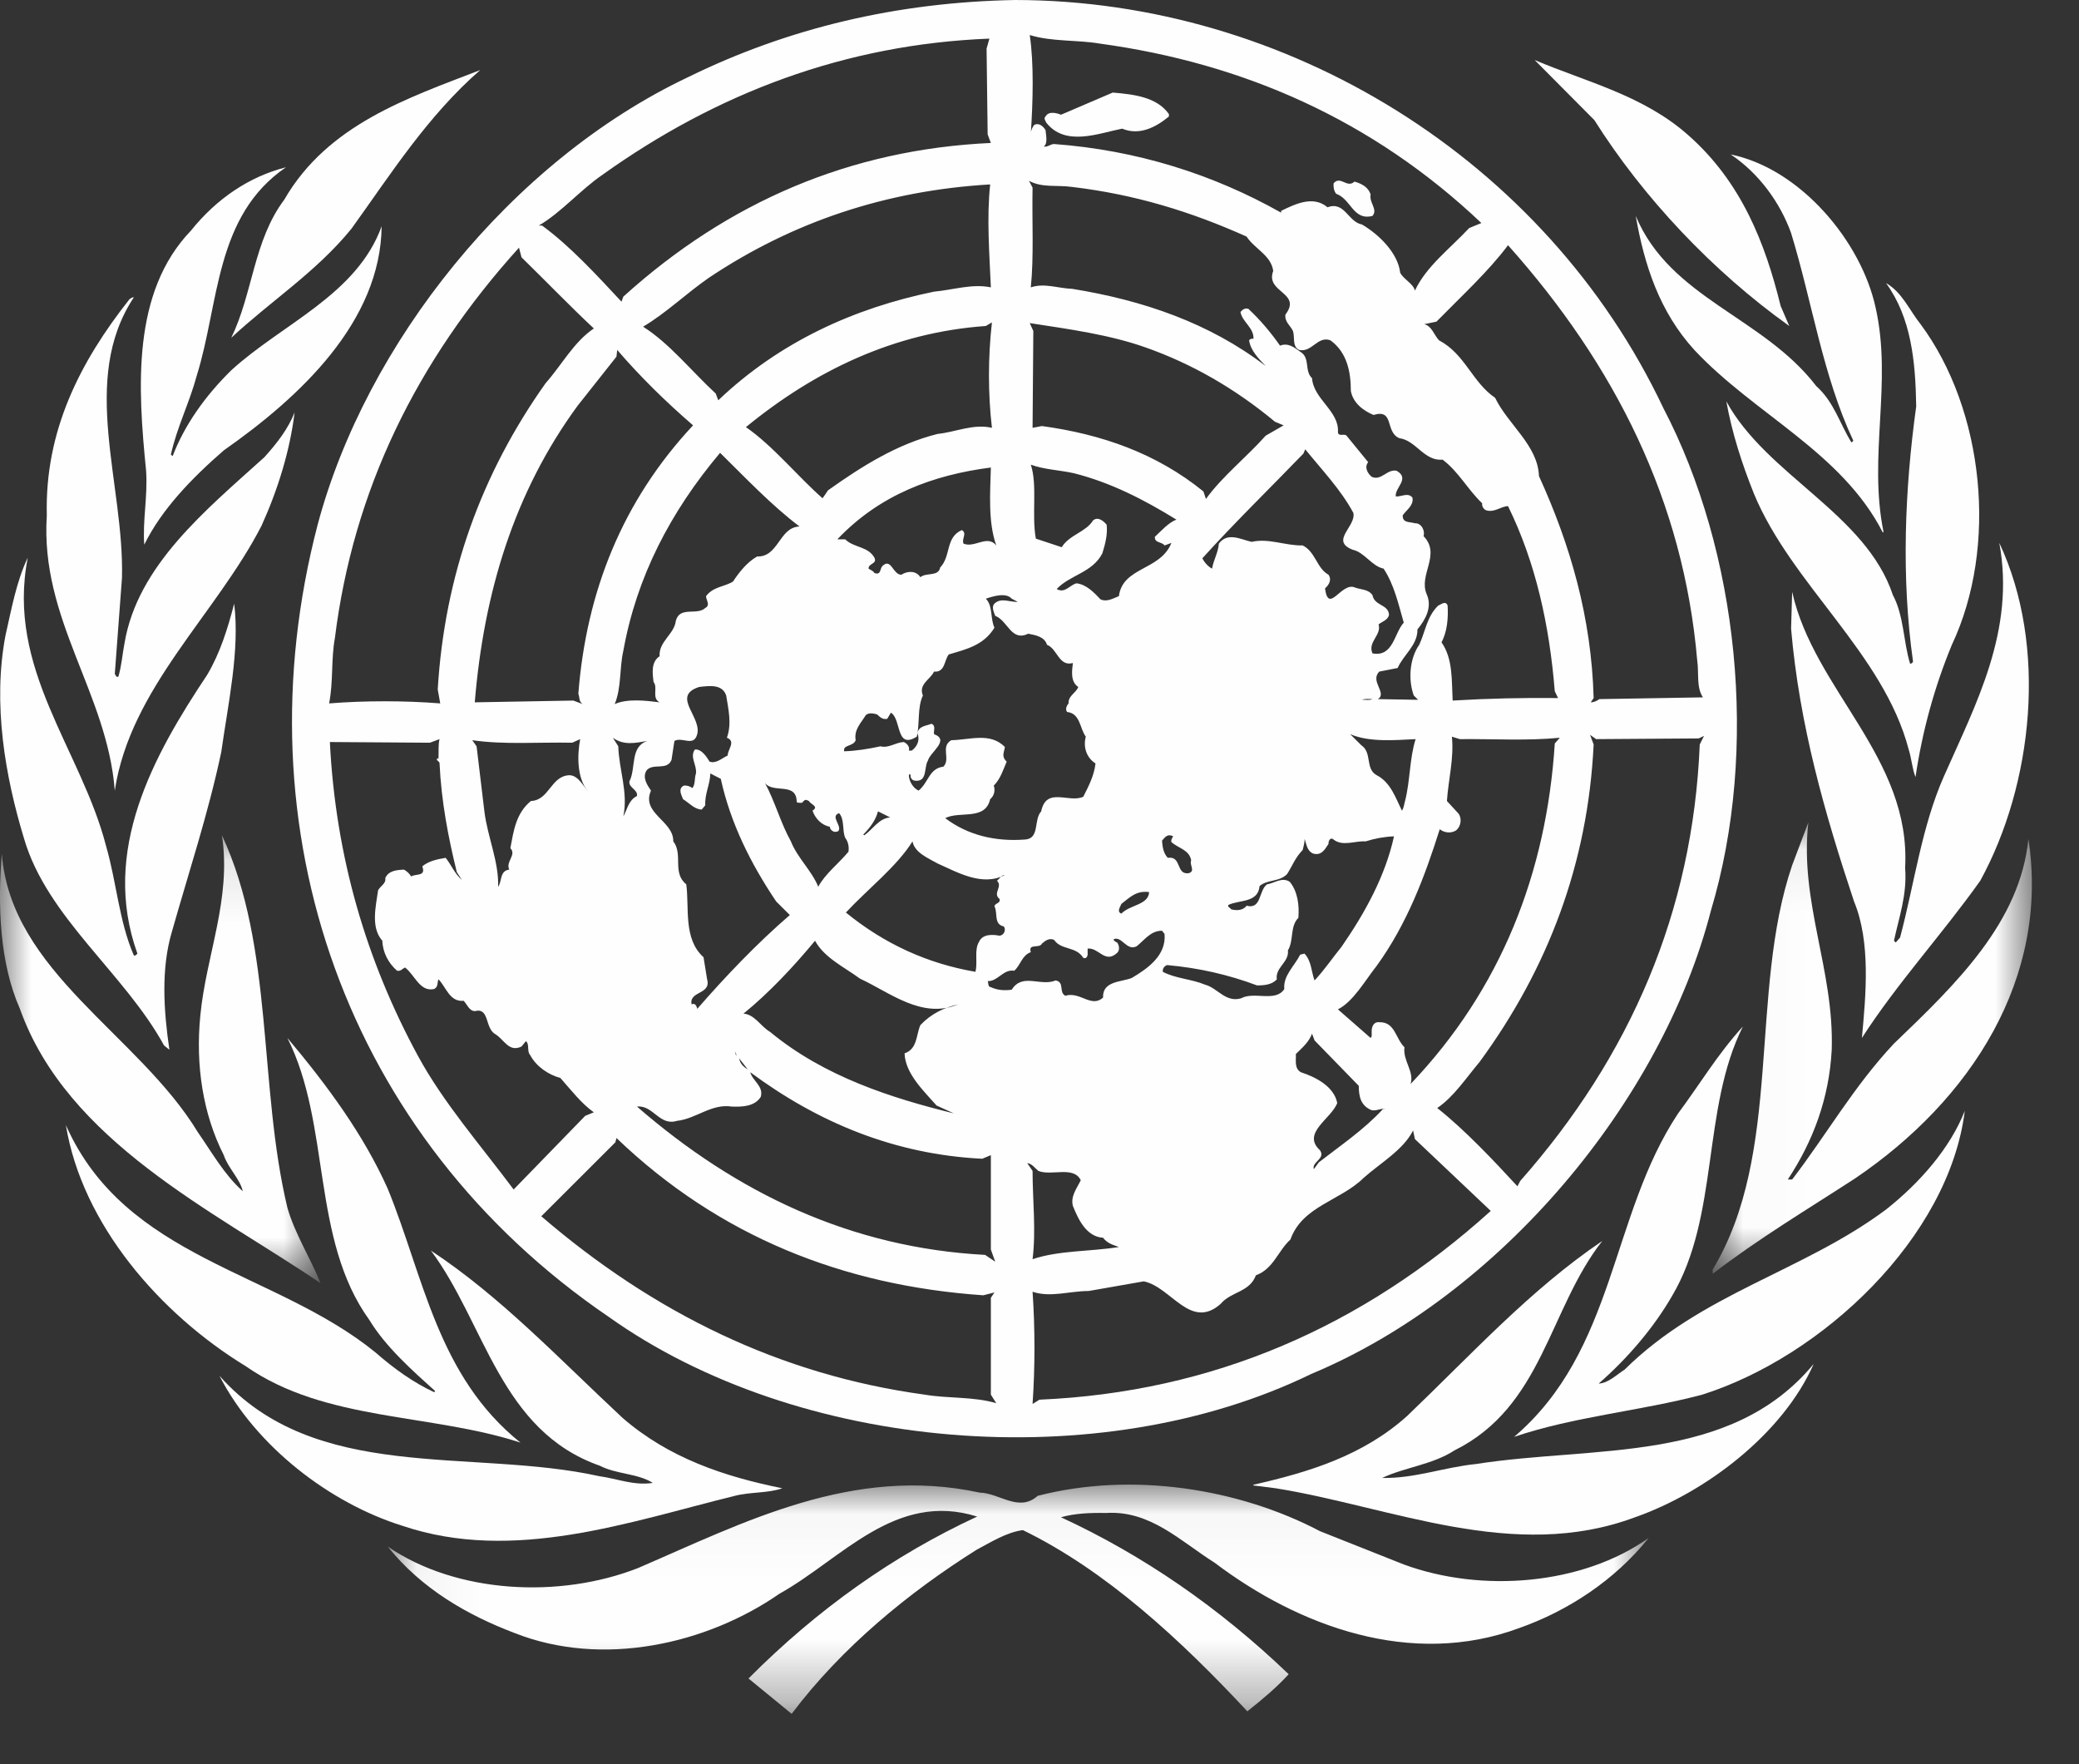 
<svg width="33px" height="28px" viewBox="0 0 33 28" version="1.1" xmlns="http://www.w3.org/2000/svg" xmlns:xlink="http://www.w3.org/1999/xlink">
    <rect x="0" y="0" width="33" height="28" fill="#333333" stroke="none"/>
    <!-- Generator: Sketch 45.2 (43514) - http://www.bohemiancoding.com/sketch -->
    <desc>Created with Sketch.</desc>
    <defs>
        <polygon id="path-1" points="5.084 0.07 5.084 7.235 0.017 7.235 0.017 0.07 5.084 0.07"></polygon>
        <polygon id="path-3" points="0 7.222 0 0.114 5.087 0.114 5.087 7.222 3.14338743e-16 7.222"></polygon>
        <polygon id="path-5" points="0.046 3.674 20.06 3.674 20.06 0.036 0.046 0.036"></polygon>
    </defs>
    <g id="Symbols" stroke="none" stroke-width="1" fill="none" fill-rule="evenodd">
        <g id="Header---Mobile" transform="translate(-15, -11)">
            <g id="Header">
                <g id="Page-1" transform="translate(15, 11)">
                    <path d="M16.305,18.46 L16.39,18.584 C16.39,19.049 16.447,19.526 16.39,19.985 C16.813,19.843 17.304,19.866 17.76,19.792 C17.669,19.758 17.578,19.736 17.509,19.645 C17.241,19.628 17.115,19.35 17.03,19.14 C16.99,18.987 17.092,18.862 17.155,18.732 C17.041,18.499 16.687,18.669 16.482,18.584 C16.425,18.539 16.385,18.471 16.305,18.46 L16.305,18.46 Z M9.785,18.062 L9.768,18.13 L8.592,19.304 C10.374,20.836 12.383,21.823 14.678,22.135 C15.043,22.198 15.46,22.164 15.814,22.271 L15.728,22.135 L15.728,20.598 L15.785,20.513 L15.608,20.558 C13.382,20.405 11.412,19.622 9.785,18.062 L9.785,18.062 Z M22.459,18.079 L22.43,17.943 C22.27,18.255 21.916,18.454 21.648,18.692 C21.277,19.06 20.672,19.14 20.483,19.673 C20.284,19.854 20.215,20.138 19.935,20.241 C19.833,20.513 19.542,20.496 19.376,20.694 C18.896,21.12 18.588,20.422 18.154,20.337 L17.281,20.49 C16.978,20.49 16.676,20.598 16.39,20.502 C16.43,21.08 16.43,21.704 16.39,22.283 L16.499,22.215 C19.25,22.096 21.625,21.058 23.663,19.219 L22.459,18.079 Z M11.909,17.018 C11.943,17.154 12.126,17.24 12.075,17.41 C11.978,17.563 11.778,17.569 11.618,17.563 C11.293,17.512 11.053,17.756 10.744,17.79 C10.465,17.875 10.368,17.535 10.111,17.563 C11.698,18.941 13.513,19.804 15.637,19.917 L15.797,20.025 L15.728,19.832 L15.728,18.334 L15.591,18.391 C14.204,18.323 12.988,17.818 11.909,17.018 L11.909,17.018 Z M11.869,16.973 C11.795,16.928 11.749,16.882 11.732,16.797 L11.869,16.973 Z M11.686,16.729 L11.663,16.689 L11.686,16.758 L11.686,16.729 Z M20.866,16.513 L20.826,16.406 C20.775,16.542 20.672,16.627 20.569,16.729 C20.575,16.82 20.54,16.956 20.649,17.018 C20.877,17.092 21.174,17.24 21.226,17.506 C21.134,17.756 20.655,17.983 20.951,18.255 C21.048,18.391 20.815,18.442 20.855,18.556 L20.934,18.448 C21.277,18.181 21.648,17.932 21.951,17.603 L21.99,17.603 C21.922,17.58 21.836,17.648 21.756,17.614 C21.597,17.54 21.568,17.398 21.568,17.234 L20.866,16.513 Z M12.937,14.931 C12.6,15.339 12.2,15.765 11.801,16.088 C11.978,16.099 12.075,16.292 12.223,16.377 C13.079,17.086 14.147,17.427 15.14,17.671 L14.866,17.546 C14.661,17.313 14.37,17.041 14.358,16.718 C14.564,16.65 14.541,16.423 14.609,16.27 C14.781,16.088 14.986,15.992 15.209,15.941 C14.632,16.179 14.13,15.754 13.65,15.532 C13.405,15.351 13.085,15.203 12.937,14.931 L12.937,14.931 Z M18.445,14.772 C18.268,14.772 18.177,14.908 18.046,15.016 C17.886,15.107 17.806,14.846 17.675,14.908 C17.681,14.937 17.709,14.948 17.732,14.959 C17.766,14.999 17.778,15.084 17.732,15.124 C17.538,15.3 17.446,15.039 17.264,15.055 L17.264,15.124 C17.269,15.163 17.252,15.226 17.195,15.203 C17.081,15.016 16.847,15.084 16.733,14.919 C16.659,14.88 16.59,14.931 16.539,14.976 C16.499,15.061 16.316,14.965 16.362,15.112 C16.219,15.163 16.202,15.317 16.099,15.407 C15.922,15.379 15.842,15.577 15.677,15.572 C15.694,15.606 15.677,15.662 15.728,15.668 C15.831,15.714 15.934,15.725 16.059,15.708 C16.23,15.435 16.516,15.662 16.756,15.561 C16.904,15.589 16.801,15.748 16.91,15.804 C17.144,15.731 17.321,16.003 17.509,15.833 C17.498,15.566 17.8,15.589 17.966,15.521 C18.223,15.368 18.514,15.163 18.485,14.823 L18.445,14.772 Z M17.8,14.346 C17.783,14.392 17.721,14.471 17.8,14.5 C17.937,14.358 18.229,14.364 18.24,14.159 C18.04,14.131 17.937,14.239 17.8,14.346 L17.8,14.346 Z M14.484,13.354 C14.238,13.751 13.77,14.114 13.427,14.483 C14.038,14.982 14.724,15.294 15.483,15.424 C15.523,15.271 15.46,15.078 15.54,14.948 C15.597,14.823 15.751,14.829 15.865,14.851 C15.934,14.846 15.974,14.761 15.934,14.704 C15.768,14.67 15.842,14.488 15.785,14.386 C15.791,14.33 15.888,14.341 15.865,14.267 C15.751,14.176 15.922,14.074 15.825,13.978 C15.865,13.949 15.894,13.887 15.951,13.887 C15.591,14.074 15.203,13.847 14.883,13.705 C14.735,13.62 14.518,13.535 14.484,13.354 L14.484,13.354 Z M21.677,13.354 C21.511,13.342 21.311,13.439 21.168,13.325 C21.117,13.28 21.083,13.348 21.088,13.393 C21.032,13.479 20.974,13.586 20.843,13.547 C20.74,13.501 20.74,13.393 20.706,13.314 C20.712,13.376 20.689,13.433 20.678,13.49 C20.557,13.615 20.518,13.734 20.432,13.87 C20.312,14 20.118,13.955 19.993,14.063 C19.97,14.335 19.667,14.278 19.496,14.364 C19.485,14.398 19.524,14.403 19.542,14.432 C19.621,14.454 19.73,14.454 19.787,14.375 C20.027,14.437 19.975,14.137 20.112,14.035 C20.232,14.018 20.346,13.915 20.472,13.995 C20.598,14.148 20.626,14.369 20.609,14.568 C20.472,14.704 20.54,14.925 20.443,15.084 C20.466,15.271 20.238,15.356 20.267,15.543 C20.192,15.629 20.067,15.64 19.953,15.64 C19.501,15.47 19.028,15.362 18.525,15.317 C18.48,15.334 18.451,15.373 18.457,15.424 C18.662,15.532 18.914,15.538 19.13,15.629 C19.325,15.68 19.456,15.918 19.701,15.844 C19.907,15.731 20.249,15.912 20.386,15.697 C20.364,15.487 20.546,15.334 20.638,15.152 L20.706,15.135 C20.82,15.254 20.815,15.43 20.866,15.561 C21.026,15.39 21.151,15.203 21.294,15.027 C21.671,14.483 21.99,13.899 22.127,13.274 C21.973,13.28 21.819,13.308 21.677,13.354 L21.677,13.354 Z M18.445,13.342 C18.451,13.428 18.463,13.541 18.537,13.615 C18.76,13.581 18.662,13.887 18.868,13.859 C18.982,13.825 18.874,13.728 18.908,13.654 C18.874,13.484 18.708,13.467 18.594,13.365 C18.583,13.331 18.605,13.303 18.622,13.274 C18.537,13.229 18.497,13.28 18.445,13.342 L18.445,13.342 Z M13.936,12.877 C13.901,13.019 13.804,13.144 13.702,13.246 L13.719,13.257 C13.856,13.161 13.953,12.985 14.13,12.974 L13.936,12.877 Z M12.143,12.429 C12.303,12.724 12.389,13.059 12.554,13.354 C12.657,13.615 12.885,13.819 12.988,14.074 C13.096,13.87 13.313,13.705 13.468,13.518 C13.479,13.433 13.462,13.359 13.416,13.297 C13.365,13.178 13.41,13.008 13.319,12.906 C13.171,12.957 13.37,13.104 13.308,13.189 C13.245,13.229 13.176,13.178 13.171,13.121 C13.039,13.098 12.937,12.985 12.897,12.866 C13.005,12.798 12.868,12.769 12.84,12.713 C12.783,12.684 12.777,12.69 12.731,12.741 C12.703,12.741 12.668,12.747 12.646,12.73 C12.646,12.406 12.28,12.599 12.143,12.429 L12.143,12.429 Z M9.209,11.731 L9.083,11.788 C8.552,11.777 7.999,11.822 7.496,11.748 L7.565,11.845 L7.69,12.889 C7.742,13.291 7.919,13.677 7.907,14.074 C7.97,13.989 7.93,13.819 8.084,13.802 C8.021,13.677 8.204,13.569 8.101,13.461 C8.153,13.189 8.187,12.911 8.427,12.713 C8.718,12.702 8.741,12.321 9.032,12.304 C9.18,12.299 9.272,12.497 9.335,12.565 C9.152,12.344 9.163,11.981 9.209,11.731 L9.209,11.731 Z M6.977,11.731 L6.823,11.788 L5.236,11.777 C5.327,13.592 5.812,15.243 6.634,16.758 C7.04,17.506 7.633,18.181 8.153,18.879 L9.289,17.71 L9.426,17.654 C9.232,17.518 9.06,17.296 8.895,17.109 C8.706,17.058 8.512,16.928 8.416,16.746 C8.358,16.684 8.41,16.57 8.347,16.525 L8.278,16.61 C8.078,16.706 8.004,16.502 7.867,16.417 C7.69,16.321 7.776,15.986 7.536,16.048 C7.445,16.043 7.416,15.941 7.359,15.884 C7.137,15.907 7.079,15.662 6.96,15.543 C6.937,15.594 6.96,15.662 6.891,15.697 C6.663,15.748 6.583,15.47 6.429,15.356 C6.389,15.373 6.36,15.419 6.303,15.407 C6.166,15.288 6.075,15.118 6.069,14.931 C5.881,14.721 5.966,14.386 6.001,14.131 C6.035,14.063 6.132,14.023 6.115,13.938 C6.166,13.819 6.292,13.808 6.412,13.802 C6.457,13.825 6.503,13.87 6.526,13.91 C6.6,13.864 6.766,13.915 6.703,13.751 C6.8,13.666 6.943,13.637 7.074,13.615 C7.165,13.728 7.211,13.859 7.331,13.966 L7.251,13.842 C7.114,13.286 7.005,12.718 6.977,12.117 C6.983,12.083 6.902,12.066 6.948,12.032 L6.96,12.049 C6.965,11.924 6.954,11.816 6.977,11.731 L6.977,11.731 Z M9.728,11.709 L9.814,11.845 C9.825,12.219 9.974,12.577 9.894,12.957 C9.957,12.849 9.974,12.702 10.111,12.633 C10.128,12.531 9.974,12.503 9.991,12.401 C10.099,12.191 9.997,11.85 10.276,11.76 C10.076,11.794 9.9,11.833 9.728,11.709 L9.728,11.709 Z M23.046,11.692 C23.081,12.038 22.99,12.372 22.967,12.713 L23.155,12.917 C23.206,12.996 23.189,13.115 23.115,13.178 C23.035,13.229 22.933,13.223 22.853,13.161 C22.613,13.921 22.333,14.664 21.853,15.328 C21.665,15.566 21.482,15.895 21.237,16.02 L21.756,16.474 C21.785,16.446 21.768,16.4 21.773,16.36 C21.773,16.292 21.808,16.213 21.894,16.224 C22.145,16.218 22.151,16.485 22.293,16.621 C22.265,16.837 22.453,17.007 22.39,17.205 C23.829,15.697 24.548,13.847 24.679,11.8 L24.759,11.709 C24.245,11.76 23.703,11.726 23.172,11.731 L23.046,11.692 Z M25.336,11.731 L25.239,11.663 L25.296,11.816 C25.205,13.705 24.571,15.373 23.486,16.854 C23.275,17.104 23.075,17.41 22.813,17.586 C23.246,17.926 23.726,18.437 24.086,18.828 L24.131,18.743 C25.878,16.763 26.871,14.471 26.98,11.816 L27.048,11.68 L26.963,11.72 L25.336,11.731 Z M21.431,11.652 L21.608,11.828 C21.785,11.947 21.665,12.202 21.853,12.304 C22.076,12.418 22.156,12.673 22.253,12.866 C22.288,12.815 22.288,12.752 22.305,12.702 C22.384,12.389 22.373,12.038 22.47,11.731 C22.127,11.748 21.734,11.782 21.431,11.652 L21.431,11.652 Z M21.785,11.096 C21.739,11.119 21.677,11.102 21.619,11.107 C21.671,11.085 21.734,11.096 21.785,11.096 L21.785,11.096 Z M11.098,10.903 C10.636,11.051 11.173,11.397 11.058,11.68 C10.996,11.845 10.824,11.692 10.705,11.76 L10.659,12.06 C10.59,12.236 10.368,12.106 10.265,12.225 C10.191,12.338 10.271,12.457 10.333,12.548 C10.174,12.911 10.693,13.025 10.687,13.354 C10.847,13.558 10.665,13.853 10.893,14.035 C10.944,14.403 10.842,14.902 11.167,15.192 L11.224,15.543 C11.293,15.788 10.933,15.725 10.978,15.941 C11.047,15.907 11.064,15.997 11.07,16.02 L11.07,16.009 C11.509,15.504 12.018,14.97 12.537,14.523 L12.32,14.307 C11.915,13.705 11.595,13.064 11.441,12.361 L11.275,12.276 C11.27,12.457 11.184,12.599 11.195,12.781 L11.138,12.849 C11.019,12.843 10.944,12.747 10.842,12.684 C10.819,12.622 10.756,12.52 10.853,12.469 C10.91,12.463 10.95,12.48 10.99,12.508 C11.041,12.446 11.019,12.355 11.047,12.276 C11.064,12.14 10.944,12.015 11.03,11.896 C11.138,11.885 11.218,12.015 11.264,12.089 C11.373,12.123 11.458,12.032 11.55,11.992 C11.55,11.896 11.686,11.765 11.538,11.709 C11.618,11.487 11.561,11.255 11.527,11.039 C11.464,10.852 11.253,10.886 11.098,10.903 L11.098,10.903 Z M16.059,9.502 C15.968,9.4 15.768,9.462 15.648,9.502 C15.762,9.615 15.717,9.819 15.785,9.962 C15.614,10.245 15.328,10.307 15.06,10.387 C14.986,10.478 15.003,10.676 14.826,10.659 C14.769,10.784 14.575,10.858 14.649,11.039 C14.558,11.232 14.603,11.482 14.552,11.692 C14.215,11.902 14.312,11.414 14.141,11.311 L14.084,11.408 C14.016,11.425 13.97,11.385 13.924,11.34 C13.873,11.323 13.787,11.306 13.742,11.351 C13.667,11.476 13.553,11.578 13.582,11.748 C13.548,11.85 13.376,11.816 13.399,11.924 C13.587,11.919 13.793,11.885 13.976,11.845 C14.107,11.879 14.215,11.782 14.347,11.777 C14.392,11.8 14.444,11.845 14.427,11.913 L14.472,11.913 C14.564,11.845 14.603,11.743 14.564,11.641 C14.575,11.521 14.706,11.521 14.786,11.487 C14.86,11.521 14.815,11.595 14.826,11.652 C15.083,11.748 14.764,11.936 14.729,12.072 C14.661,12.179 14.729,12.423 14.512,12.389 C14.472,12.378 14.444,12.338 14.455,12.293 L14.427,12.293 C14.421,12.384 14.489,12.508 14.581,12.548 C14.741,12.418 14.746,12.196 14.975,12.168 C15.094,12.043 14.923,11.85 15.1,11.748 C15.397,11.743 15.717,11.618 15.951,11.856 C15.934,11.958 15.894,12.004 15.979,12.089 C15.922,12.219 15.882,12.361 15.774,12.469 C15.802,12.543 15.779,12.633 15.717,12.684 C15.637,13.03 15.237,12.866 15.003,12.985 C15.363,13.257 15.797,13.359 16.265,13.325 C16.51,13.314 16.402,13.013 16.527,12.877 C16.607,12.48 16.973,12.752 17.195,12.645 C17.281,12.475 17.367,12.31 17.389,12.117 C17.246,12.026 17.19,11.856 17.235,11.692 C17.138,11.561 17.149,11.323 16.938,11.3 C16.904,11.255 16.933,11.198 16.961,11.164 C16.955,11.039 17.081,11 17.115,10.903 C16.984,10.818 17.018,10.631 17.03,10.523 C16.807,10.585 16.784,10.296 16.619,10.234 C16.579,10.103 16.436,10.081 16.322,10.058 C16.048,10.188 16.002,9.854 15.797,9.774 C15.774,9.712 15.728,9.621 15.797,9.57 C15.899,9.485 16.036,9.559 16.156,9.553 L16.059,9.502 Z M13.291,8.56 L13.416,8.56 C13.553,8.696 13.776,8.668 13.879,8.85 C13.93,8.952 13.781,8.94 13.787,9.025 C13.816,9.048 13.856,9.054 13.879,9.094 C13.987,9.133 13.964,9.031 14.004,8.986 C14.147,8.844 14.17,9.122 14.307,9.122 C14.404,9.059 14.541,9.054 14.609,9.161 C14.701,9.082 14.895,9.156 14.923,9.008 C15.1,8.821 15.003,8.532 15.266,8.413 C15.357,8.464 15.26,8.549 15.294,8.628 C15.471,8.702 15.671,8.481 15.814,8.657 C15.682,8.288 15.717,7.828 15.728,7.42 C14.809,7.539 13.964,7.851 13.291,8.56 L13.291,8.56 Z M16.362,7.375 C16.47,7.698 16.373,8.175 16.442,8.549 L16.853,8.685 C16.973,8.487 17.235,8.447 17.35,8.26 C17.424,8.197 17.509,8.26 17.566,8.328 C17.583,8.481 17.544,8.634 17.498,8.781 C17.344,9.088 16.978,9.127 16.773,9.349 C16.904,9.423 16.978,9.286 17.087,9.258 C17.246,9.275 17.372,9.411 17.469,9.513 C17.572,9.559 17.669,9.496 17.76,9.462 C17.823,8.992 18.417,9.059 18.594,8.617 L18.485,8.657 C18.44,8.594 18.326,8.623 18.331,8.52 C18.428,8.43 18.554,8.288 18.674,8.248 C18.16,7.93 17.629,7.658 17.047,7.511 C16.819,7.46 16.579,7.454 16.362,7.375 L16.362,7.375 Z M11.43,7.187 C10.642,8.123 10.105,9.156 9.894,10.33 C9.831,10.602 9.865,10.92 9.757,11.175 C9.957,11.085 10.248,11.119 10.47,11.147 C10.339,11.079 10.448,10.914 10.374,10.824 C10.356,10.682 10.333,10.506 10.47,10.415 C10.453,10.183 10.705,10.064 10.727,9.854 C10.79,9.615 11.064,9.774 11.195,9.649 C11.281,9.604 11.207,9.525 11.207,9.462 C11.321,9.309 11.498,9.315 11.635,9.23 C11.732,9.082 11.858,8.923 12.018,8.832 C12.36,8.844 12.366,8.368 12.691,8.356 C12.246,8.021 11.823,7.573 11.43,7.187 L11.43,7.187 Z M20.718,7.131 L20.689,7.199 C20.164,7.743 19.587,8.305 19.085,8.861 C19.119,8.929 19.176,8.992 19.239,9.025 C19.262,8.889 19.336,8.77 19.347,8.628 C19.485,8.441 19.69,8.56 19.867,8.6 C20.141,8.538 20.398,8.662 20.678,8.657 C20.883,8.759 20.9,9.02 21.088,9.122 C21.14,9.196 21.1,9.281 21.032,9.338 C21.088,9.763 21.294,9.224 21.511,9.326 C21.602,9.36 21.717,9.349 21.785,9.445 C21.819,9.621 22.036,9.587 22.048,9.757 C22.031,9.842 21.939,9.865 21.882,9.91 C21.934,10.081 21.705,10.188 21.785,10.37 C22.116,10.432 22.127,10.052 22.282,9.882 C22.196,9.587 22.133,9.286 21.962,9.025 C21.773,8.986 21.659,8.765 21.471,8.725 C21.106,8.583 21.528,8.356 21.482,8.141 C21.288,7.777 20.98,7.454 20.718,7.131 L20.718,7.131 Z M9.797,5.554 L9.785,5.661 L9.169,6.439 C8.159,7.817 7.679,9.411 7.536,11.147 L9.1,11.119 L9.249,11.175 C9.186,11.136 9.203,11.068 9.18,11.011 C9.306,9.394 9.877,7.953 11.001,6.751 C10.568,6.376 10.162,5.979 9.797,5.554 L9.797,5.554 Z M16.345,5.128 L16.402,5.253 L16.39,6.79 L16.539,6.762 C17.486,6.892 18.354,7.193 19.102,7.8 L19.142,7.919 C19.399,7.562 19.787,7.256 20.09,6.915 L20.375,6.751 L20.238,6.694 C19.61,6.172 18.925,5.775 18.183,5.514 C17.606,5.31 16.973,5.225 16.345,5.128 L16.345,5.128 Z M15.745,5.117 L15.648,5.174 C14.198,5.276 12.942,5.877 11.84,6.779 C12.274,7.08 12.662,7.562 13.056,7.908 C13.085,7.868 13.114,7.828 13.142,7.783 C13.684,7.397 14.244,7.046 14.883,6.887 C15.169,6.858 15.448,6.722 15.745,6.79 C15.682,6.257 15.682,5.667 15.745,5.117 L15.745,5.117 Z M8.238,3.931 C6.611,5.73 5.607,7.783 5.316,10.126 C5.253,10.466 5.293,10.818 5.224,11.164 C5.795,11.119 6.417,11.119 6.988,11.164 L6.948,10.943 C7.057,9.133 7.639,7.522 8.661,6.081 C8.918,5.792 9.106,5.429 9.426,5.213 C9.055,4.867 8.667,4.464 8.278,4.084 L8.238,3.931 Z M23.937,3.892 C23.623,4.311 23.195,4.703 22.801,5.105 L22.607,5.145 C22.727,5.174 22.761,5.315 22.841,5.401 C23.258,5.622 23.366,6.064 23.732,6.314 C23.937,6.739 24.411,7.068 24.428,7.556 C24.925,8.645 25.261,9.797 25.296,11.079 L25.25,11.147 C25.301,11.147 25.347,11.124 25.387,11.096 L27.031,11.068 C26.923,10.909 26.969,10.676 26.94,10.483 C26.723,7.959 25.638,5.797 23.937,3.892 L23.937,3.892 Z M11.253,4.408 C10.899,4.652 10.573,4.969 10.208,5.185 C10.63,5.452 10.978,5.894 11.361,6.246 L11.401,6.353 C12.371,5.429 13.553,4.89 14.826,4.629 C15.129,4.601 15.431,4.499 15.728,4.561 C15.705,4.022 15.66,3.46 15.717,2.927 C14.061,3.024 12.577,3.523 11.253,4.408 L11.253,4.408 Z M21.5,2.882 C21.38,2.995 21.277,2.78 21.168,2.91 C21.163,2.973 21.174,3.029 21.208,3.075 C21.448,3.16 21.477,3.506 21.785,3.427 C21.876,3.324 21.728,3.216 21.756,3.086 C21.717,2.967 21.614,2.916 21.5,2.882 L21.5,2.882 Z M16.333,2.87 L16.39,2.978 C16.379,3.506 16.413,4.067 16.362,4.561 C16.579,4.487 16.801,4.578 17.018,4.584 C18.137,4.765 19.193,5.123 20.09,5.809 C19.981,5.695 19.85,5.565 19.827,5.401 C19.844,5.378 19.867,5.372 19.896,5.378 C19.907,5.202 19.718,5.111 19.69,4.952 C19.718,4.918 19.758,4.884 19.815,4.901 C20.009,5.083 20.175,5.281 20.318,5.486 C20.443,5.435 20.546,5.514 20.638,5.582 C20.803,5.678 20.7,5.888 20.826,6.002 C20.849,6.336 21.26,6.524 21.237,6.858 C21.243,6.938 21.34,6.875 21.374,6.915 L21.717,7.335 C21.654,7.414 21.705,7.511 21.773,7.568 C21.928,7.636 22.013,7.443 22.167,7.471 C22.39,7.596 22.133,7.743 22.156,7.88 C22.242,7.885 22.35,7.812 22.419,7.897 C22.447,8.021 22.316,8.101 22.265,8.18 C22.265,8.305 22.367,8.277 22.459,8.305 C22.561,8.299 22.624,8.424 22.596,8.509 C22.881,8.804 22.51,9.122 22.647,9.434 C22.738,9.638 22.624,9.837 22.499,9.99 C22.504,10.239 22.276,10.393 22.185,10.602 L21.894,10.659 C21.739,10.812 22.025,11 21.871,11.096 L22.51,11.107 L22.441,11.039 C22.35,10.79 22.373,10.455 22.527,10.234 C22.624,10.029 22.647,9.786 22.83,9.61 C22.87,9.599 22.944,9.525 22.978,9.61 C22.99,9.803 22.973,10.024 22.881,10.194 C23.064,10.455 23.041,10.795 23.058,11.119 C23.623,11.085 24.177,11.073 24.731,11.079 L24.679,10.971 C24.594,9.922 24.377,8.929 23.937,8.033 C23.817,8.038 23.732,8.135 23.595,8.101 C23.549,8.084 23.52,8.038 23.526,7.987 C23.298,7.772 23.155,7.488 22.898,7.295 C22.607,7.324 22.476,6.989 22.213,6.955 C21.979,6.858 22.139,6.484 21.802,6.586 C21.636,6.518 21.477,6.393 21.442,6.206 C21.442,5.911 21.385,5.593 21.117,5.401 C20.912,5.327 20.826,5.599 20.62,5.554 C20.506,5.497 20.557,5.349 20.523,5.253 C20.483,5.168 20.386,5.105 20.404,4.992 C20.672,4.64 20.078,4.646 20.21,4.3 C20.175,4.05 19.918,3.954 19.787,3.755 C18.902,3.358 18.017,3.086 17.018,2.967 C16.773,2.933 16.545,2.984 16.333,2.87 L16.333,2.87 Z M17.663,1.469 L16.841,1.821 C16.773,1.793 16.642,1.759 16.596,1.849 C16.561,1.878 16.596,1.918 16.607,1.946 C16.91,2.332 17.435,2.116 17.812,2.042 C18.086,2.156 18.348,2.02 18.554,1.849 L18.554,1.81 C18.36,1.537 17.994,1.498 17.663,1.469 L17.663,1.469 Z M15.705,0.613 C13.41,0.703 11.373,1.481 9.563,2.774 C9.214,3.012 8.906,3.375 8.552,3.58 L8.604,3.58 C9.055,3.909 9.483,4.379 9.865,4.788 L9.894,4.708 C11.561,3.2 13.502,2.371 15.728,2.269 L15.677,2.133 L15.66,0.771 L15.705,0.613 Z M16.345,0.556 C16.413,1.004 16.396,1.617 16.362,2.122 C16.362,2.071 16.385,2.025 16.413,1.985 C16.493,1.94 16.561,2.008 16.596,2.065 C16.602,2.144 16.636,2.28 16.567,2.326 C16.636,2.337 16.67,2.286 16.733,2.286 C18.04,2.383 19.25,2.763 20.335,3.375 L20.335,3.347 C20.557,3.239 20.843,3.097 21.072,3.29 C21.345,3.188 21.397,3.523 21.619,3.563 C21.888,3.721 22.19,4.016 22.225,4.328 C22.276,4.431 22.436,4.504 22.459,4.612 C22.641,4.226 23.007,3.954 23.321,3.619 L23.514,3.54 C21.791,1.906 19.741,1.004 17.458,0.692 C17.092,0.63 16.693,0.664 16.345,0.556 L16.345,0.556 Z M26.403,6.478 C27.591,8.753 27.927,11.885 27.157,14.454 C26.375,17.489 23.806,20.558 20.815,21.806 C17.446,23.446 12.662,23.037 9.66,20.899 C5.487,18.056 3.78,13.161 5.042,8.328 C5.807,5.457 8.107,2.558 10.921,1.225 C12.503,0.448 14.232,0.034 16.116,4.79246898e-05 C20.42,0.006 24.531,2.519 26.403,6.478 L26.403,6.478 Z" id="Fill-1" fill="#FEFEFE"></path>
                    <path d="M26.803,2.15 C27.642,2.893 28.019,3.858 28.264,4.856 L28.401,5.174 C27.185,4.306 26.084,3.137 25.307,1.906 L24.36,0.953 C25.193,1.305 26.09,1.515 26.803,2.15" id="Fill-3" fill="#FEFEFE"></path>
                    <path d="M5.578,3.631 C5.019,4.317 4.305,4.771 3.671,5.361 C4.014,4.657 4.025,3.818 4.511,3.171 C5.201,1.974 6.48,1.554 7.622,1.112 C6.783,1.844 6.2,2.768 5.578,3.631" id="Fill-5" fill="#FEFEFE"></path>
                    <path d="M29.772,4.884 C30.04,6.076 29.652,7.238 29.897,8.441 L29.886,8.452 C29.235,7.176 27.848,6.575 26.894,5.554 C26.341,4.947 26.101,4.209 25.964,3.427 C26.512,4.737 27.985,5.026 28.829,6.127 C29.115,6.382 29.206,6.734 29.389,7.023 L29.418,6.995 C28.932,5.962 28.767,4.799 28.43,3.699 C28.259,3.222 27.922,2.751 27.471,2.451 C28.578,2.678 29.543,3.829 29.772,4.884" id="Fill-7" fill="#FEFEFE"></path>
                    <path d="M4.539,2.655 C3.409,3.426 3.483,4.81 3.123,5.962 C3.009,6.388 2.809,6.779 2.712,7.216 L2.741,7.238 C2.929,6.745 3.26,6.28 3.671,5.877 C4.476,5.14 5.664,4.68 6.058,3.591 C6.041,5.105 4.767,6.297 3.552,7.148 C3.049,7.585 2.564,8.084 2.29,8.645 C2.261,8.265 2.347,7.88 2.319,7.471 C2.187,6.149 2.09,4.64 3.032,3.659 C3.437,3.154 3.957,2.802 4.539,2.655" id="Fill-9" fill="#FEFEFE"></path>
                    <path d="M30.485,5.145 C31.495,6.507 31.718,8.674 30.982,10.234 C30.708,10.897 30.513,11.601 30.405,12.333 C30.354,12.208 30.342,12.038 30.297,11.896 C29.897,10.37 28.441,9.281 27.842,7.84 C27.653,7.369 27.494,6.881 27.402,6.37 C28.042,7.545 29.617,8.152 30.046,9.445 C30.222,9.774 30.211,10.183 30.319,10.534 C30.342,10.534 30.365,10.517 30.365,10.495 C30.177,9.162 30.234,7.766 30.416,6.45 C30.405,5.735 30.337,5.043 29.937,4.493 C30.194,4.64 30.308,4.924 30.485,5.145" id="Fill-11" fill="#FEFEFE"></path>
                    <path d="M2.124,4.72 C1.257,6.03 1.976,7.681 1.936,9.173 L1.822,10.699 C1.839,10.71 1.839,10.756 1.879,10.739 C1.93,10.568 1.942,10.387 1.976,10.211 C2.181,8.98 3.255,8.106 4.197,7.256 C4.397,7.034 4.573,6.807 4.676,6.546 C4.602,7.159 4.408,7.777 4.151,8.345 C3.42,9.763 2.067,10.926 1.822,12.548 C1.702,10.994 0.634,9.831 0.743,8.18 C0.709,6.841 1.268,5.746 2.056,4.748 C2.079,4.737 2.096,4.714 2.124,4.72" id="Fill-13" fill="#FEFEFE"></path>
                    <path d="M31.433,13.978 C30.833,14.823 30.108,15.612 29.554,16.474 C29.617,15.793 29.697,14.953 29.429,14.307 C28.966,12.917 28.561,11.504 28.43,9.978 L28.447,9.394 C28.795,10.954 30.337,12.026 30.24,13.773 C30.274,14.199 30.143,14.556 30.063,14.931 L30.091,14.959 L30.16,14.88 C30.388,14.023 30.502,13.121 30.856,12.321 C31.364,11.17 31.992,10.007 31.735,8.617 C32.506,10.256 32.272,12.446 31.433,13.978" id="Fill-15" fill="#FEFEFE"></path>
                    <path d="M1.685,13.433 C1.851,14.006 1.89,14.625 2.124,15.163 C2.147,15.175 2.165,15.152 2.181,15.135 C1.594,13.501 2.438,11.987 3.289,10.71 C3.494,10.364 3.614,9.979 3.717,9.581 C3.809,10.319 3.62,11.17 3.512,11.936 C3.306,12.911 2.998,13.836 2.73,14.783 C2.553,15.373 2.598,16.043 2.689,16.661 L2.604,16.593 C1.982,15.453 0.749,14.562 0.383,13.314 C0.081,12.321 -0.119,11.17 0.087,10.086 C0.183,9.666 0.258,9.235 0.441,8.85 C0.092,10.619 1.291,11.896 1.685,13.433" id="Fill-17" fill="#FEFEFE"></path>
                    <g id="Group-21" transform="translate(27.168, 12.983)">
                        <mask id="mask-2" fill="white">
                            <use xlink:href="#path-1"></use>
                        </mask>
                        <g id="Clip-20"></g>
                        <path d="M1.907,3.678 C1.867,4.443 1.615,5.124 1.21,5.737 L1.279,5.737 C1.827,5.022 2.255,4.262 2.894,3.581 C3.888,2.628 4.898,1.653 5.029,0.331 C5.366,2.537 4.122,4.472 2.278,5.72 C1.518,6.214 0.748,6.673 0.017,7.235 L0.017,7.167 C1.136,5.317 0.588,2.781 1.279,0.75 L1.536,0.07 C1.393,1.335 1.947,2.407 1.907,3.678" id="Fill-19" fill="#FEFEFE" mask="url(#mask-2)"></path>
                    </g>
                    <g id="Group-24" transform="translate(0, 13.143)">
                        <mask id="mask-4" fill="white">
                            <use xlink:href="#path-3"></use>
                        </mask>
                        <g id="Clip-23"></g>
                        <path d="M4.562,6.025 C4.682,6.445 4.927,6.82 5.087,7.222 C3.386,6.071 1.068,4.976 0.315,2.866 C-0.005,2.14 -0.039,1.238 0.029,0.404 C0.166,2.281 2.199,3.274 3.141,4.828 C3.363,5.146 3.557,5.498 3.854,5.764 C3.809,5.566 3.62,5.396 3.552,5.191 C3.221,4.539 3.101,3.762 3.18,2.973 C3.272,2.015 3.677,1.124 3.523,0.114 C4.351,1.89 4.1,4.102 4.562,6.025" id="Fill-22" fill="#FEFEFE" mask="url(#mask-4)"></path>
                    </g>
                    <path d="M26.54,20.57 C26.249,21.074 25.832,21.562 25.376,21.959 C25.524,21.954 25.655,21.823 25.787,21.738 C27.014,20.524 28.613,20.184 29.937,19.197 C30.468,18.777 30.953,18.227 31.187,17.631 C30.936,19.645 28.921,21.534 27.02,22.135 C26.038,22.396 24.987,22.481 24.034,22.805 C25.65,21.426 25.559,19.293 26.637,17.671 C26.98,17.211 27.265,16.729 27.665,16.292 C27.008,17.603 27.294,19.299 26.54,20.57" id="Fill-25" fill="#FEFEFE"></path>
                    <path d="M6.155,18.868 C6.726,20.263 6.943,21.84 8.261,22.896 C6.834,22.43 5.162,22.561 3.906,21.687 C2.53,20.848 1.302,19.424 1.046,17.858 C1.993,19.991 4.368,20.167 5.961,21.466 C6.252,21.721 6.56,21.942 6.891,22.096 L6.908,22.079 C6.543,21.75 6.12,21.375 5.863,20.95 C4.933,19.662 5.258,17.858 4.562,16.474 C5.196,17.228 5.772,18.011 6.155,18.868" id="Fill-27" fill="#FEFEFE"></path>
                    <path d="M23.087,23.02 C22.738,23.247 22.299,23.287 21.939,23.457 C22.453,23.468 22.921,23.287 23.429,23.236 C25.313,22.941 27.471,23.241 28.789,21.647 C28.299,22.759 27.071,23.69 25.953,24.081 C24.028,24.801 22.093,23.917 20.249,23.621 L19.895,23.576 L19.895,23.565 C20.775,23.366 21.631,23.105 22.333,22.476 C23.366,21.488 24.285,20.473 25.433,19.696 C24.582,20.78 24.491,22.322 23.087,23.02" id="Fill-29" fill="#FEFEFE"></path>
                    <path d="M9.882,22.504 C10.613,23.139 11.492,23.434 12.417,23.621 C12.195,23.701 11.903,23.678 11.664,23.741 C10.002,24.149 8.153,24.813 6.389,24.217 C5.241,23.86 4.06,22.958 3.483,21.835 C5.002,23.553 7.485,22.98 9.511,23.429 C9.797,23.468 10.06,23.582 10.362,23.536 C10.122,23.383 9.785,23.4 9.523,23.264 C7.936,22.708 7.702,21.001 6.84,19.849 C7.942,20.575 8.866,21.557 9.882,22.504" id="Fill-31" fill="#FEFEFE"></path>
                    <g id="Group-35" transform="translate(6.109, 23.527)">
                        <mask id="mask-6" fill="white">
                            <use xlink:href="#path-5"></use>
                        </mask>
                        <g id="Clip-34"></g>
                        <path d="M16.173,1.303 C17.406,1.757 19.004,1.632 20.06,0.883 C19.518,1.558 18.776,2.041 18.005,2.313 C16.293,2.948 14.506,2.285 13.17,1.275 C12.628,0.934 12.148,0.441 11.446,0.486 C11.195,0.481 10.949,0.492 10.732,0.554 C12.034,1.156 13.239,1.984 14.346,3.045 C14.158,3.254 13.918,3.453 13.69,3.634 C12.628,2.495 11.446,1.4 10.127,0.758 C9.87,0.792 9.625,0.946 9.391,1.071 C8.318,1.746 7.256,2.614 6.457,3.674 L5.772,3.113 C6.868,2.012 8.078,1.156 9.402,0.543 C8.101,0.135 7.25,1.218 6.263,1.768 C5.11,2.568 3.454,2.943 2.061,2.392 C1.313,2.108 0.588,1.695 0.046,1.02 C1.142,1.768 2.775,1.848 4.019,1.36 C5.692,0.64 7.427,-0.274 9.442,0.163 C9.756,0.169 10.064,0.481 10.362,0.214 C11.857,-0.172 13.552,0.095 14.843,0.775 L16.173,1.303 Z" id="Fill-33" fill="#FEFEFE" mask="url(#mask-6)"></path>
                    </g>
                </g>
            </g>
        </g>
    </g>
</svg>